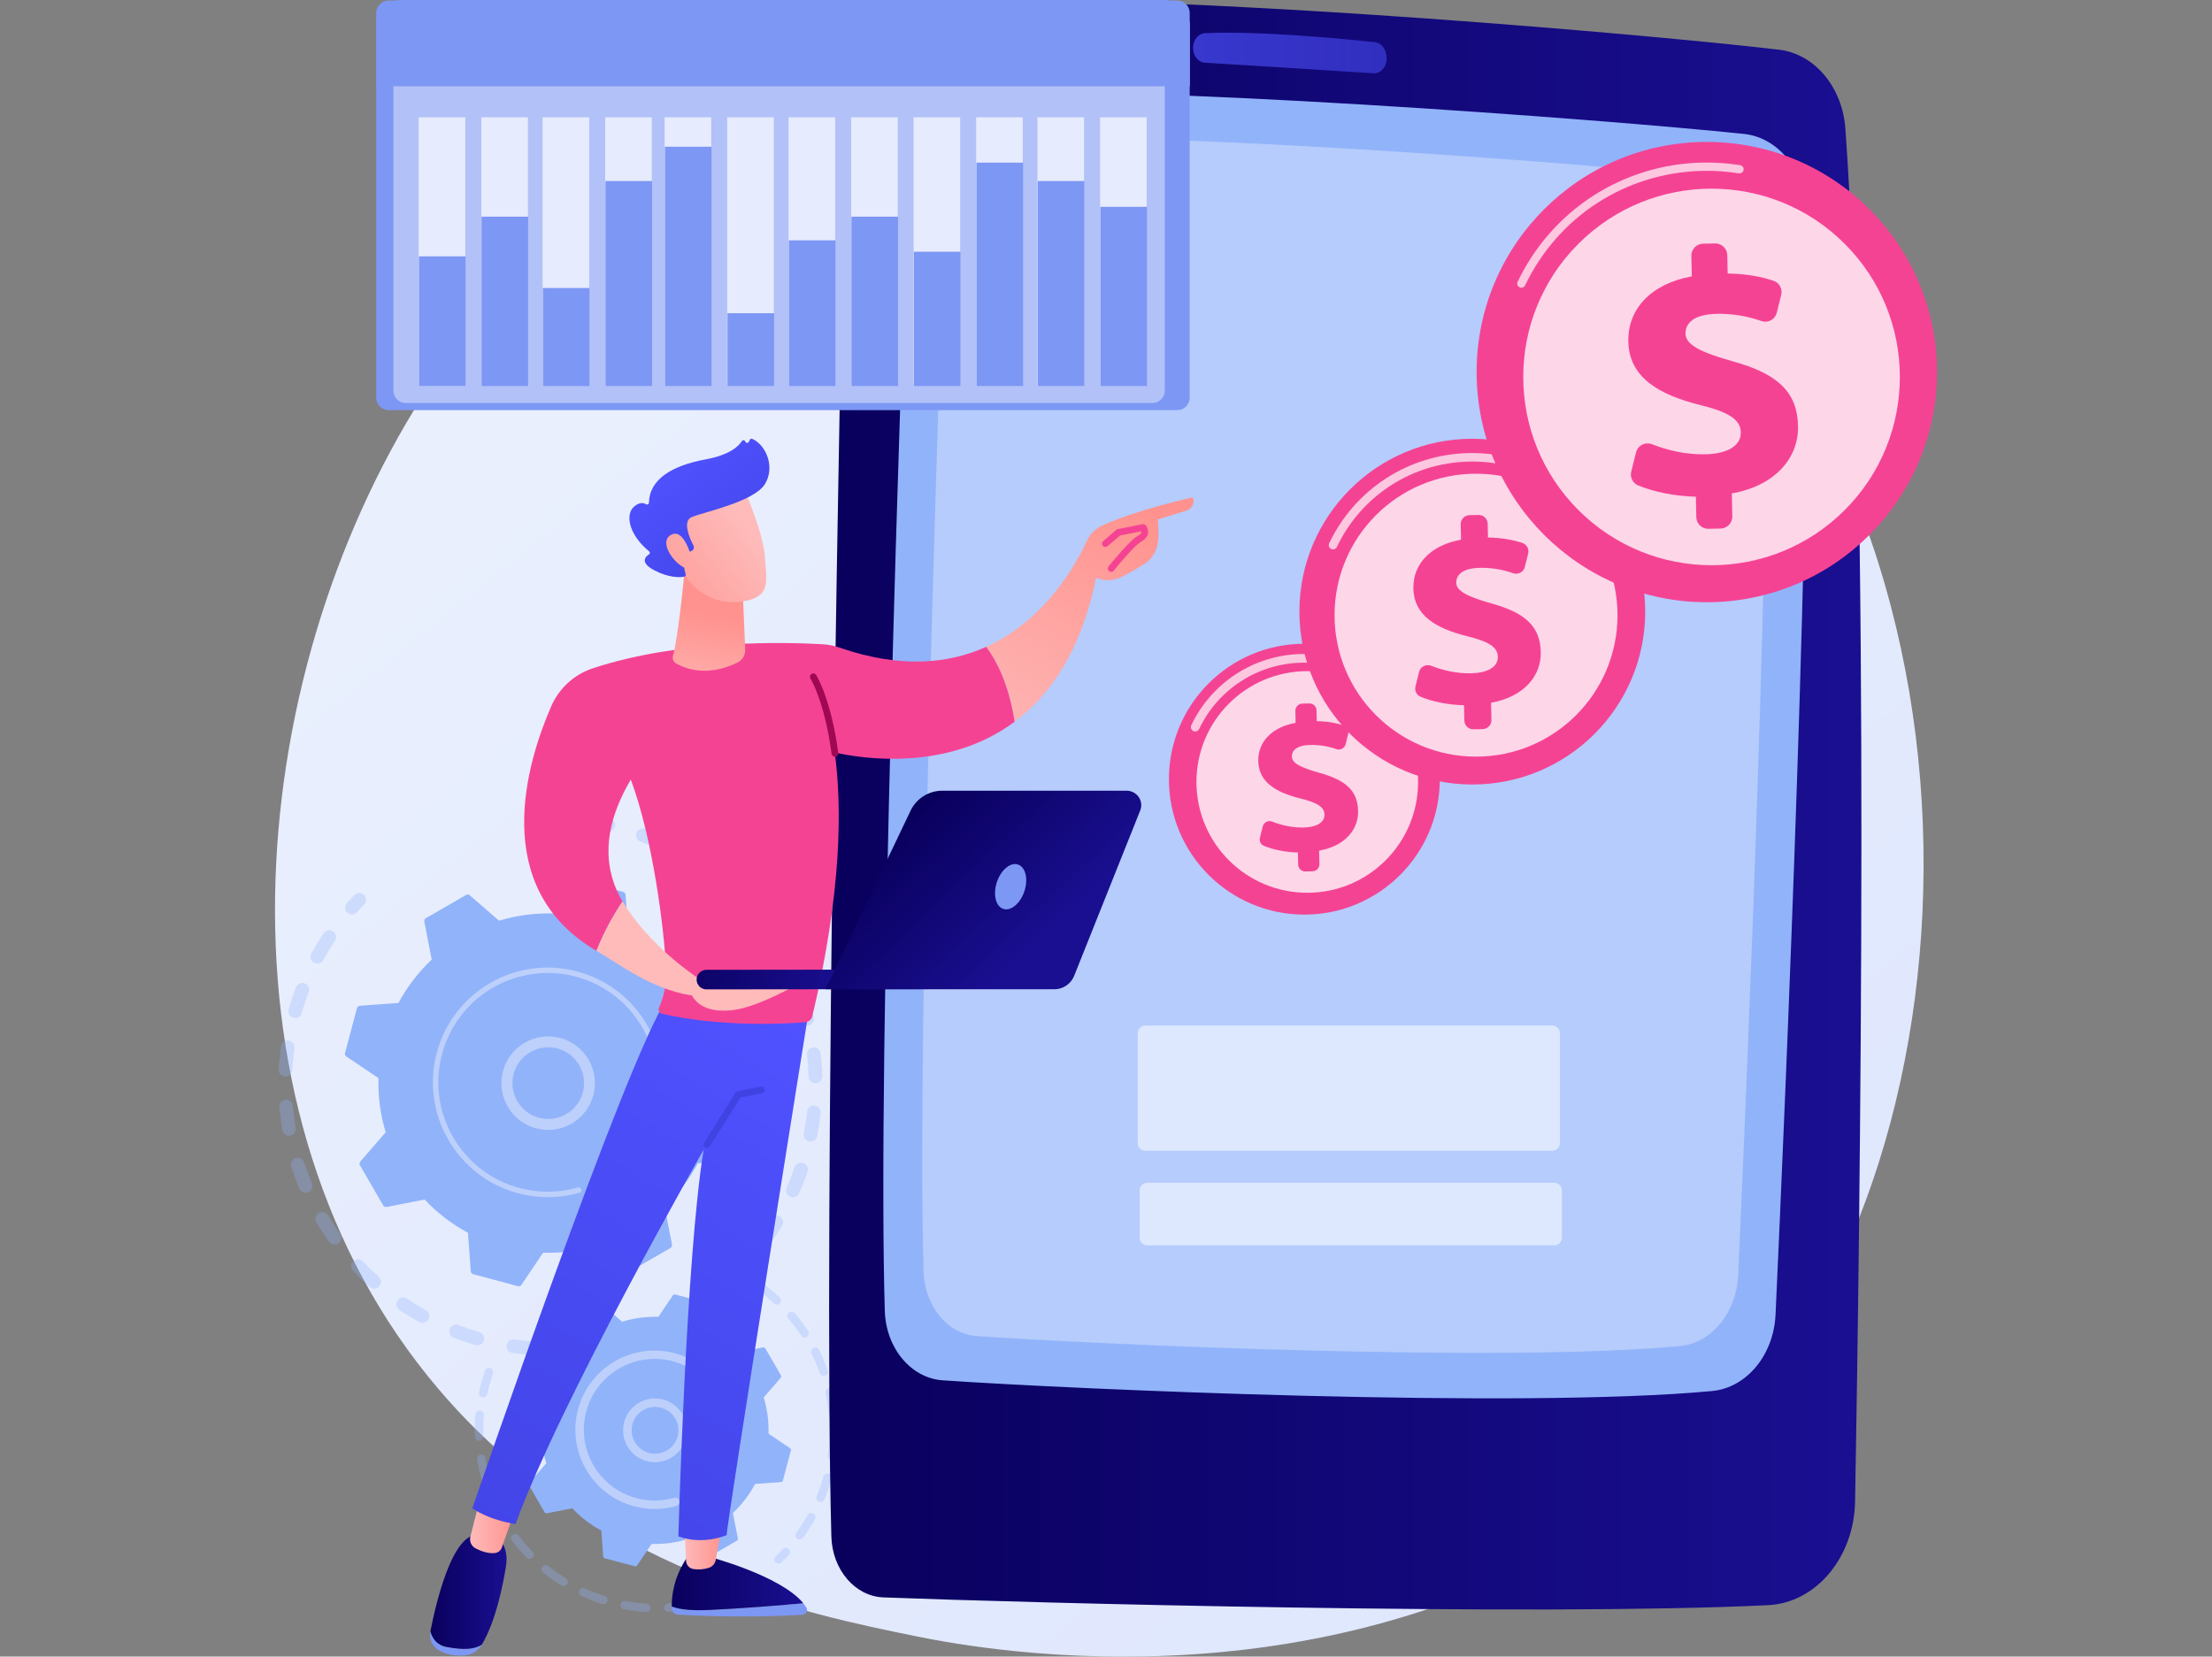 <?xml version="1.0" encoding="utf-8"?>
<!-- Generator: Adobe Illustrator 24.0.1, SVG Export Plug-In . SVG Version: 6.00 Build 0)  -->
<svg version="1.1" id="Layer_1" xmlns="http://www.w3.org/2000/svg" xmlns:xlink="http://www.w3.org/1999/xlink" x="0px" y="0px"
	 viewBox="0 0 3738.3 2800" style="enable-background:new 0 0 3738.3 2800;" xml:space="preserve">
<rect x="0" y="0" width="3738.3" height="2800" fill="#808080" stroke="none"/>
<style type="text/css">
	.st0{fill:url(#SVGID_1_);}
	.st1{opacity:0.3;}
	.st2{fill:#91B3FA;}
	.st3{fill:#BDD0FB;}
	.st4{fill:url(#SVGID_2_);}
	.st5{opacity:0.33;fill:#FFFFFF;enable-background:new    ;}
	.st6{opacity:0.66;fill:url(#SVGID_3_);enable-background:new    ;}
	.st7{opacity:0.54;fill:#FFFFFF;enable-background:new    ;}
	.st8{fill:#F54394;}
	.st9{opacity:0.7;fill:#FFFFFF;enable-background:new    ;}
	.st10{opacity:0.78;fill:#FFFFFF;enable-background:new    ;}
	.st11{fill:#7D97F4;}
	.st12{opacity:0.41;fill:#FFFFFF;enable-background:new    ;}
	.st13{opacity:0.67;}
	.st14{fill:#FFFFFF;}
	.st15{fill:url(#SVGID_4_);}
	.st16{fill:url(#SVGID_5_);}
	.st17{fill:url(#SVGID_6_);}
	.st18{fill:url(#SVGID_7_);}
	.st19{fill:url(#SVGID_8_);}
	.st20{fill:url(#SVGID_9_);}
	.st21{fill:url(#SVGID_10_);}
	.st22{fill:#A00854;}
	.st23{fill:url(#SVGID_11_);}
	.st24{fill:url(#SVGID_12_);}
	.st25{fill:url(#SVGID_13_);}
	.st26{fill:url(#SVGID_14_);}
	.st27{fill:url(#SVGID_15_);}
	.st28{fill:url(#SVGID_16_);}
	.st29{fill:url(#SVGID_17_);}
	.st30{fill:url(#SVGID_18_);}
</style>
<title>bn_con11</title>
<g id="Illustration">
	
		<linearGradient id="SVGID_1_" gradientUnits="userSpaceOnUse" x1="3613.142" y1="-827.51" x2="1122.422" y2="2265.81" gradientTransform="matrix(1 0 0 -1 0 2798.661)">
		<stop  offset="0" style="stop-color:#DAE3FE"/>
		<stop  offset="1" style="stop-color:#E9EFFD"/>
	</linearGradient>
	<path class="st0" d="M2927.9,2406.3c-57.2,60.2-111.3,99.1-154.1,129.8c-502.7,360.7-1097.6,255.6-1224.1,229.9
		c-186.7-37.9-547.6-111.2-808.5-418C346.6,1883.7,408,1152.4,714.2,669.6c56-88.3,351.8-578.4,953.1-657
		C2031.2-35,2455.4,61,2762.6,318.3C3407.4,858.5,3361.5,1949.8,2927.9,2406.3z"/>
	<g class="st1">
		<path class="st2" d="M917,2281c-0.9,5.8-6.1,10-12,9.6c-13-0.7-26.1-2-39-3.8c-6.3-0.9-10.7-6.7-9.8-13v-0.2
			c1-6.2,6.8-10.4,13-9.6c12.3,1.7,24.8,3,37.1,3.7c6.3,0.3,11.2,5.8,10.9,12.1c0,0,0,0,0,0C917.2,2280.2,917.1,2280.6,917,2281z
			 M818.2,2264.3c-0.1,0.5-0.2,0.9-0.3,1.3c-1.7,6.1-8.1,9.7-14.2,7.9c0,0,0,0,0,0c-12.5-3.6-25.1-7.7-37.2-12.3
			c-5.9-2.4-8.7-9.1-6.3-15c2.3-5.7,8.7-8.5,14.4-6.5c11.5,4.4,23.5,8.3,35.4,11.7C815.6,2253,819.1,2258.5,818.2,2264.3
			L818.2,2264.3z M725.5,2226.3c-0.2,1.3-0.6,2.5-1.3,3.7c-3.1,5.6-10.1,7.6-15.6,4.6c0,0,0,0,0,0c-11.4-6.3-22.7-13.1-33.6-20.3
			c-5.3-3.5-6.8-10.7-3.2-16c3.5-5.3,10.7-6.8,16-3.2l0,0c10.3,6.9,21,13.4,31.9,19.3C723.9,2216.7,726.3,2221.4,725.5,2226.3
			L725.5,2226.3z M643.6,2168.5c-0.3,2.2-1.3,4.2-2.8,5.8c-4.2,4.8-11.5,5.2-16.2,1c0,0,0,0,0,0c-9.7-8.7-19.2-17.9-28.2-27.3
			c-4.4-4.6-4.2-11.9,0.5-16.3c4.6-4.4,11.9-4.2,16.3,0.4c8.5,9,17.5,17.7,26.8,25.9C642.8,2160.7,644.2,2164.6,643.6,2168.5
			L643.6,2168.5z M576.6,2093.9c-1,6.3-6.9,10.5-13.2,9.5c-3-0.5-5.8-2.2-7.5-4.7c-7.5-10.6-14.8-21.6-21.4-32.9
			c-3.1-5.5-1.1-12.6,4.4-15.7c5.4-3,12.1-1.3,15.4,3.9c6.3,10.7,13.2,21.2,20.3,31.2C576.3,2087.8,577.1,2090.8,576.6,2093.9
			L576.6,2093.9z M527.8,2006.3c-1,6.3-6.8,10.6-13.1,9.6c-4-0.6-7.4-3.3-8.9-7c-5-12-9.6-24.4-13.6-36.8c-2-6.1,1.3-12.6,7.4-14.6
			c6.1-2,12.6,1.3,14.6,7.4c3.8,11.8,8.1,23.5,12.9,35C527.9,2002,528.2,2004.1,527.8,2006.3L527.8,2006.3z M567.8,1585.7
			c-0.3,1.6-0.9,3.2-1.8,4.5c-6.8,10.3-13.3,21-19.3,31.9c-2.8,5.7-9.6,8.1-15.4,5.4s-8.1-9.6-5.4-15.4c0.2-0.3,0.3-0.7,0.5-1
			c6.3-11.4,13.1-22.8,20.3-33.6c3.5-5.3,10.6-6.8,15.9-3.4C566.6,1576.6,568.6,1581.2,567.8,1585.7L567.8,1585.7z M499.8,1910.1
			c-1,6.3-6.9,10.5-13.2,9.5c-4.8-0.8-8.7-4.5-9.5-9.4c-2.2-12.8-3.9-25.9-5.1-38.9c-0.6-6.3,4.1-11.9,10.5-12.5
			c6.3-0.6,11.9,4.1,12.5,10.5l0,0c1.1,12.3,2.7,24.8,4.8,36.9C500,1907.5,500,1908.8,499.8,1910.1z M522.2,1674.8
			c-0.1,0.8-0.3,1.5-0.6,2.2c-4.4,11.6-8.3,23.5-11.7,35.4c-1.7,6.1-8.1,9.7-14.2,8s-9.7-8.1-8-14.2c3.6-12.6,7.7-25.1,12.3-37.3
			c2.3-5.9,8.9-8.9,14.8-6.7C520,1664.2,523,1669.5,522.2,1674.8L522.2,1674.8z M493.8,1810.1c-1,6.3-7,10.5-13.2,9.5
			c-5.8-1-9.9-6.1-9.6-11.9c0.7-13,2-26.1,3.8-39v-0.3c1-6.3,7-10.5,13.3-9.5c6.1,1,10.3,6.7,9.5,12.9c-1.7,12.3-2.9,24.8-3.6,37.1
			C493.9,1809.3,493.8,1809.7,493.8,1810.1z"/>
		<path class="st2" d="M618.5,1522.6c-0.4,2.3-1.4,4.5-3.1,6.2c-4.1,4.3-8.2,8.7-12.2,13.2c-4.3,4.6-11.6,4.9-16.3,0.6
			c-4.5-4.2-4.9-11.2-0.9-15.9c4.2-4.7,8.5-9.3,12.8-13.8c4.4-4.6,11.7-4.7,16.3-0.3C617.8,1515.1,619.1,1518.9,618.5,1522.6z"/>
	</g>
	<g class="st1">
		<path class="st2" d="M941.3,1385.3c-0.9,5.6-5.7,9.7-11.4,9.7c-5.9,0-12,0.1-17.9,0.3c-6.3,0.3-11.8-4.6-12.1-10.9
			c-0.3-6.3,4.6-11.8,10.9-12.1c0.1,0,0.2,0,0.2,0c6.3-0.3,12.6-0.4,18.9-0.4c6.4,0,11.5,5.2,11.5,11.5l0,0
			C941.4,1384.1,941.4,1384.7,941.3,1385.3z"/>
		<path class="st2" d="M1383.8,1904.3c-0.8,5.2-1.8,10.5-2.8,15.7c-1.1,6.3-7.1,10.4-13.4,9.2c-6.3-1.1-10.4-7.1-9.2-13.4
			c0-0.1,0-0.2,0.1-0.3c2.4-12.1,4.2-24.2,5.6-36.3c0.5-6.3,6.1-11,12.4-10.5c6.3,0.5,11,6.1,10.5,12.4c0,0.2,0,0.4-0.1,0.7
			C1386,1889.3,1384.9,1896.8,1383.8,1904.3z M1365.2,1978.6c-0.1,0.6-0.3,1.3-0.5,1.9c-4.1,12.2-8.8,24.3-14,36
			c-2.4,5.9-9.1,8.7-15,6.3s-8.7-9.1-6.3-15c0.1-0.2,0.2-0.4,0.2-0.6c4.9-11.1,9.4-22.7,13.3-34.2c2.1-6,8.6-9.2,14.6-7.1
			C1362.9,1967.8,1366.1,1973.2,1365.2,1978.6L1365.2,1978.6z M1389.3,1821.3c-1,6.3-7,10.5-13.2,9.5c-5.4-0.9-9.5-5.5-9.6-11
			c-0.3-12.2-1.2-24.4-2.5-36.6c-0.9-6.3,3.5-12.1,9.8-13s12.1,3.5,13,9.8c0,0.2,0.1,0.4,0.1,0.6c1.4,12.8,2.3,25.7,2.7,38.5
			C1389.5,1819.9,1389.4,1820.6,1389.3,1821.3L1389.3,1821.3z M1323.3,2067.9c-0.2,1.5-0.8,2.9-1.6,4.2c-6.7,10.9-14,21.7-21.6,32
			c-3.8,5.1-11,6.2-16.1,2.4s-6.2-11-2.4-16.1l0,0c7.2-9.8,14.1-20,20.5-30.4c3.3-5.4,10.4-7.1,15.8-3.8
			C1322,2058.7,1324.1,2063.3,1323.3,2067.9L1323.3,2067.9z M1375.8,1723.7c-1,6.3-6.9,10.5-13.2,9.5c-4.5-0.7-8.2-4.1-9.3-8.5
			c-3-11.8-6.5-23.6-10.5-35.1c-2.1-6,1.1-12.6,7.1-14.6s12.6,1.1,14.6,7.1c4.2,12.1,7.9,24.6,11,37
			C1375.9,1720.5,1376,1722.1,1375.8,1723.7z M1341.2,1631.3c-1,6.3-6.9,10.5-13.2,9.5c-3.6-0.6-6.8-2.9-8.4-6.2
			c-5.5-10.9-11.5-21.6-17.9-32c-3.3-5.4-1.6-12.5,3.8-15.8c5.4-3.3,12.5-1.6,15.8,3.8c6.7,10.9,13.1,22.2,18.8,33.7
			C1341.2,1626.5,1341.6,1628.9,1341.2,1631.3L1341.2,1631.3z M1287.3,1548.7c-1,6.3-6.9,10.5-13.2,9.5c-2.8-0.4-5.3-1.9-7.1-4
			c-7.7-9.4-16-18.6-24.5-27.3c-4.2-4.8-3.6-12.1,1.2-16.2c4.4-3.8,11-3.7,15.3,0.2c8.9,9.2,17.6,18.9,25.7,28.8
			C1286.9,1542.2,1287.8,1545.5,1287.3,1548.7L1287.3,1548.7z M1216.6,1479.9c-1,6.3-6.9,10.5-13.2,9.5c-1.9-0.3-3.7-1.1-5.2-2.3
			c-9.6-7.5-19.7-14.7-29.8-21.3c-5.3-3.6-6.6-10.7-3-16c3.5-5.1,10.4-6.6,15.6-3.3c10.7,7,21.3,14.6,31.4,22.4
			C1215.7,1471.5,1217.3,1475.7,1216.6,1479.9L1216.6,1479.9z M1132.6,1428.2c-1,6.3-7,10.5-13.3,9.5c-1-0.2-2.1-0.5-3-0.9
			c-11-5.2-22.4-10-33.8-14.2c-6-2.2-9-8.8-6.8-14.8c2.2-6,8.8-9,14.8-6.8c12,4.5,24,9.5,35.6,15
			C1130.8,1418.2,1133.4,1423.1,1132.6,1428.2L1132.6,1428.2z M1039.3,1396.2c0,0.2-0.1,0.5-0.1,0.7c-1.4,6.2-7.5,10.1-13.7,8.7
			c0,0,0,0,0,0c-8.8-2-17.7-3.7-26.5-5.1c-3.2-0.5-6.4-1-9.6-1.4c-6.3-0.9-10.7-6.7-9.8-13c0,0,0,0,0,0c0.8-6.2,6.5-10.6,12.7-9.9
			c0.1,0,0.2,0,0.3,0c3.3,0.5,6.7,1,10.1,1.5c9.3,1.5,18.7,3.3,27.9,5.4C1036.5,1384.5,1040.3,1390.2,1039.3,1396.2L1039.3,1396.2z"
			/>
		<path class="st2" d="M1262.4,2146c-0.4,2.3-1.5,4.5-3.1,6.2c-4.3,4.5-8.9,8.9-13.4,13.2c-4.7,4.2-12,3.8-16.3-0.9
			c-4.1-4.6-3.9-11.5,0.4-15.8c4.3-4.1,8.6-8.3,12.8-12.6c4.4-4.5,11.7-4.6,16.3-0.2C1261.8,2138.5,1263,2142.3,1262.4,2146z"/>
	</g>
	<path class="st2" d="M1133.1,2109.4c2-1.2,3-3.4,2.6-5.7l-12.5-64.2c22.6-21.2,41.6-46,56.2-73.3l65.2-4.7c2.3-0.2,4.2-1.8,4.8-4
		l20.2-75.9c0.6-2.2-0.3-4.6-2.2-5.8l-54.3-36.5c0.9-31-3.2-61.9-12.2-91.6l42.9-49.5c1.5-1.7,1.7-4.2,0.6-6.2l-39.3-68
		c-1.1-2-3.4-3-5.7-2.6l-64.2,12.5c-21.2-22.6-46-41.6-73.3-56.2l-4.7-65.3c-0.2-2.3-1.8-4.2-4-4.8l-75.9-20.2
		c-2.2-0.6-4.6,0.3-5.8,2.2L935,1544c-31-0.9-61.9,3.2-91.6,12.2l-49.5-42.9c-1.7-1.5-4.2-1.7-6.2-0.6l-68,39.3
		c-2,1.1-3,3.4-2.6,5.7l12.5,64.3c-22.6,21.2-41.6,46-56.2,73.3l-65.3,4.7c-2.3,0.2-4.2,1.8-4.8,4l-20.2,75.9
		c-0.6,2.2,0.3,4.6,2.2,5.8l54.3,36.5c-0.9,31,3.2,61.9,12.2,91.6l-42.9,49.5c-1.5,1.7-1.7,4.2-0.6,6.2l39.3,68c1.2,2,3.4,3,5.7,2.6
		l64.3-12.6c21.2,22.6,46,41.6,73.3,56.2l4.7,65.2c0.2,2.3,1.8,4.2,4,4.8l75.8,20.3c2.2,0.6,4.6-0.3,5.8-2.2l36.5-54.3
		c31,0.9,61.9-3.2,91.6-12.2l49.5,42.9c1.7,1.5,4.2,1.7,6.2,0.6L1133.1,2109.4z"/>
	<path class="st3" d="M1004.4,1843.4c-6.9,43.1-47.5,72.4-90.6,65.4c-43.1-6.9-72.4-47.5-65.4-90.6c6.9-43.1,47.5-72.4,90.6-65.4
		c38.7,6.2,66.9,39.9,66.4,79C1005.3,1835.7,1005,1839.5,1004.4,1843.4z M866.8,1821c-5.4,33,17,64.1,50,69.5
		c33,5.4,64.1-17,69.5-50s-17-64.1-50-69.5c-18.9-3.1-38.2,3-52,16.4C875,1796.4,868.8,1808.2,866.8,1821z"/>
	<path class="st3" d="M1117.2,1859.9c-1.1,6.6-2.4,13.1-4.2,19.5l0,0c-0.5,2-1.1,4.1-1.7,6.1c-3,10-6.8,19.6-11.3,29
		c-0.1,0.1-0.1,0.3-0.2,0.4l-0.5,1.1c-0.3,0.7-0.7,1.4-1,2.1c-1.2,2.3-4,3.1-6.2,1.9c-2.2-1.2-3.1-3.9-2-6.1
		c46.6-90.8,10.8-202.3-80-248.9s-202.3-10.8-248.9,80c-6,11.7-10.8,24.1-14.2,36.8c-26.3,98.5,32.5,200,131,226.2
		c32.3,8.6,66.3,8.3,98.5-0.8c0.6-0.2,1.3-0.2,2-0.1c2.5,0.4,4.3,2.7,3.9,5.2c-0.3,1.8-1.6,3.3-3.4,3.8
		c-33.7,9.6-69.5,9.9-103.4,0.9c-103.4-27.6-165-134.2-137.5-237.5c25.6-96.1,119.8-157.3,218-141.7c6.5,1.1,13,2.5,19.5,4.2
		c96.1,25.6,157.3,119.8,141.6,218L1117.2,1859.9z"/>
	<g class="st1">
		<path class="st2" d="M1153.9,2716.8c-0.5,3.1-3,5.5-6.1,5.9c-6,0.8-12.1,1.3-18.1,1.7c-3.9,0.1-7.2-3-7.3-6.9
			c-0.1-3.7,2.7-6.9,6.4-7.3c5.7-0.4,11.5-0.9,17.3-1.7c3.9-0.5,7.4,2.3,7.9,6.1c0,0,0,0,0,0
			C1154.1,2715.5,1154.1,2716.2,1153.9,2716.8z"/>
		<path class="st2" d="M1099.3,2718.7c-0.6,3.6-3.8,6.2-7.4,6c-10.4-0.6-20.8-1.7-31.1-3.4c-2.2-0.4-4.3-0.7-6.5-1.1
			c-3.8-0.8-6.3-4.4-5.7-8.3c0.7-3.9,4.4-6.4,8.3-5.7c2.1,0.4,4.1,0.7,6.2,1.1c9.8,1.6,19.7,2.7,29.7,3.2c3.9,0.2,6.9,3.6,6.7,7.5
			C1099.4,2718.2,1099.3,2718.4,1099.3,2718.7z M1026.8,2705.4c-0.6,3.9-4.2,6.5-8.1,5.9c-0.3-0.1-0.7-0.1-1-0.2
			c-12-3.8-23.9-8.3-35.3-13.5c-3.6-1.6-5.2-5.8-3.5-9.4s5.8-5.2,9.4-3.5l0,0c11,5,22.2,9.3,33.7,12.8
			C1025.2,2698.5,1027.3,2701.9,1026.8,2705.4z M959.6,2674.9c-0.1,0.9-0.5,1.8-1,2.6c-2.1,3.3-6.4,4.4-9.8,2.3c0,0,0,0,0,0
			c-10.8-6.6-21.1-13.9-31-21.8c-3.1-2.4-3.6-6.9-1.1-10c2.4-3.1,6.9-3.6,10-1.1c9.4,7.5,19.3,14.4,29.5,20.7
			C958.7,2669.3,960,2672.1,959.6,2674.9L959.6,2674.9z M901.9,2628.9c-0.6,3.9-4.3,6.5-8.1,5.9c-1.5-0.2-2.9-1-4-2.1
			c-8.8-9-17.1-18.6-24.8-28.7c-2.3-3.2-1.6-7.6,1.6-9.9c3.1-2.2,7.4-1.6,9.7,1.3c7.3,9.6,15.2,18.7,23.6,27.3
			C901.5,2624.4,902.2,2626.6,901.9,2628.9L901.9,2628.9z M857.3,2570.1c-0.6,3.9-4.3,6.5-8.2,5.9c-2.1-0.3-3.9-1.6-5-3.4
			c-6.3-10.9-12-22.2-17-33.8c-1.5-3.6,0.1-7.8,3.7-9.3c3.6-1.5,7.8,0.1,9.3,3.7l0,0c4.7,11.1,10.2,21.8,16.2,32.2
			C857.2,2566.8,857.5,2568.5,857.3,2570.1L857.3,2570.1z M828.3,2502.3c-0.6,3.9-4.2,6.5-8.1,5.9c-2.7-0.4-5-2.4-5.7-5.1
			c-3.5-12.1-6.3-24.4-8.2-36.9c-0.3-3.9,2.6-7.3,6.5-7.7c3.5-0.3,6.7,2,7.5,5.4c1.9,11.9,4.5,23.6,7.8,35.2
			C828.3,2500.2,828.4,2501.3,828.3,2502.3L828.3,2502.3z M816.7,2429.5c-0.6,3.9-4.3,6.5-8.2,5.9c-3.3-0.6-5.8-3.4-5.9-6.8
			c-0.4-12.6-0.1-25.2,1.1-37.8c0.4-3.9,3.8-6.8,7.7-6.4s6.8,3.8,6.4,7.7l0,0c-1.1,12-1.4,24-1,36.1
			C816.8,2428.6,816.7,2429,816.7,2429.5L816.7,2429.5z M833.4,2320.4c-0.1,0.4-0.2,0.8-0.3,1.2c-3.4,9.9-6.4,19.9-8.7,30.1
			c-0.4,1.6-0.7,3.1-1,4.6c-0.8,3.8-4.6,6.3-8.5,5.4c-3.8-0.8-6.3-4.6-5.4-8.4l0,0c0.3-1.6,0.7-3.2,1.1-4.9
			c2.5-10.7,5.5-21.2,9.1-31.6c1.3-3.7,5.4-5.6,9.1-4.3C832,2313.7,833.9,2317,833.4,2320.4L833.4,2320.4z"/>
	</g>
	<g class="st1">
		<path class="st2" d="M1413,2462.9c-0.9,3.8-4.8,6.2-8.6,5.2c-3.4-0.8-5.6-3.9-5.4-7.4c1.7-11.7,2.8-23.5,3.1-35.4
			c0.2-3.9,3.6-6.9,7.5-6.7c3.8,0.2,6.7,3.3,6.7,7.1C1416,2438.1,1414.9,2450.5,1413,2462.9L1413,2462.9z M1405.5,2498.4
			c0,0.3-0.1,0.5-0.2,0.8c-3.3,12-7.3,23.7-11.9,35.3c-1.5,3.6-5.6,5.4-9.3,3.9c-3.6-1.5-5.4-5.6-3.9-9.3l0,0
			c4.5-11,8.3-22.2,11.4-33.6c1.1-3.8,5-6,8.8-4.9C1403.9,2491.5,1406.1,2494.9,1405.5,2498.4L1405.5,2498.4z M1414.9,2390.3
			c-0.6,3.9-4.3,6.5-8.2,5.9c-3.2-0.5-5.6-3.1-5.9-6.3c-1.2-11.8-3-23.5-5.6-35.1c-0.8-3.8,1.7-7.6,5.6-8.4c3.7-0.8,7.4,1.6,8.3,5.3
			c2.7,12.1,4.6,24.4,5.8,36.8C1415,2389.1,1414.9,2389.7,1414.9,2390.3z M1378.1,2565.7c-0.1,0.8-0.4,1.6-0.8,2.3
			c-6.1,10.8-12.8,21.3-20.1,31.3c-2.4,3.1-6.9,3.6-10,1.2c-2.9-2.3-3.6-6.5-1.5-9.6c7-9.6,13.4-19.5,19.2-29.9
			c1.9-3.4,6.3-4.6,9.7-2.7C1377.2,2559.8,1378.6,2562.7,1378.1,2565.7L1378.1,2565.7z M1399.1,2319.5c-0.6,3.9-4.3,6.5-8.1,5.9
			c-2.6-0.4-4.7-2.2-5.6-4.6c-3.9-11.2-8.6-22.1-13.8-32.7c-1.8-3.5-0.5-7.8,3-9.6c3.5-1.8,7.8-0.5,9.6,3c0,0.1,0.1,0.2,0.1,0.3
			c5.5,11.1,10.4,22.6,14.5,34.3C1399.2,2317.1,1399.3,2318.3,1399.1,2319.5L1399.1,2319.5z M1366.8,2254.5
			c-0.6,3.9-4.3,6.5-8.1,5.9c-2-0.3-3.7-1.4-4.8-3.1c-6.5-9.9-13.6-19.4-21.3-28.4c-2.6-2.9-2.4-7.4,0.5-10c2.9-2.6,7.4-2.4,10,0.5
			c0.1,0.1,0.2,0.2,0.3,0.4c8,9.5,15.5,19.4,22.3,29.8C1366.7,2250.9,1367.1,2252.7,1366.8,2254.5L1366.8,2254.5z M1319.9,2199.1
			c-0.2,1.4-0.8,2.7-1.8,3.7c-2.7,2.9-7.1,3-10,0.4c-8.7-8.1-17.9-15.6-27.5-22.5c-3.2-2.2-4.1-6.7-1.8-9.9c2.2-3.2,6.7-4.1,9.9-1.8
			c0.1,0.1,0.2,0.1,0.3,0.2c10.1,7.3,19.7,15.2,28.8,23.6C1319.5,2194.4,1320.3,2196.8,1319.9,2199.1L1319.9,2199.1z"/>
		<path class="st2" d="M1335,2624.5c-0.2,1.4-0.9,2.7-1.8,3.7c-4.2,4.4-8.5,8.8-12.8,12.9c-2.9,2.6-7.4,2.3-10-0.6
			c-2.5-2.8-2.4-7,0.3-9.7c4.1-3.9,8.3-8.1,12.2-12.3c2.7-2.9,7.2-3,10.1-0.3C1334.6,2619.8,1335.4,2622.2,1335,2624.5L1335,2624.5z
			"/>
	</g>
	<path class="st2" d="M1245.3,2604.1c1.3-0.8,2-2.3,1.7-3.8l-8.4-43c15.1-14.2,27.8-30.8,37.6-49.1l43.7-3.1
		c1.5-0.1,2.8-1.2,3.2-2.7l13.5-50.8c0.4-1.5-0.2-3.1-1.5-3.9l-36.3-24.4c0.6-20.7-2.1-41.4-8.1-61.3l28.7-33.1
		c1-1.2,1.2-2.8,0.4-4.2l-26.3-45.5c-0.8-1.3-2.3-2-3.8-1.7l-42.9,8.5c-14.2-15.1-30.8-27.8-49.1-37.6l-3.1-43.7
		c-0.1-1.5-1.2-2.8-2.7-3.2l-50.8-13.5c-1.5-0.4-3.1,0.2-3.9,1.5l-24.5,36.3c-20.7-0.6-41.4,2.1-61.3,8.2l-33.1-28.7
		c-1.2-1-2.8-1.2-4.2-0.4l-45.5,26.3c-1.3,0.8-2,2.3-1.7,3.8l8.4,43c-15.1,14.2-27.9,30.8-37.7,49.1l-43.7,3.1
		c-1.5,0.1-2.8,1.2-3.2,2.7l-13.5,50.8c-0.4,1.5,0.2,3.1,1.5,3.9l36.3,24.4c-0.6,20.7,2.1,41.4,8.2,61.3l-28.7,33.1
		c-1,1.2-1.2,2.8-0.4,4.2l26.3,45.5c0.8,1.3,2.3,2,3.8,1.7l43-8.4c14.2,15.1,30.8,27.8,49.1,37.6l3.1,43.7c0.1,1.5,1.2,2.8,2.7,3.2
		l50.8,13.5c1.5,0.4,3.1-0.2,3.9-1.5l24.5-36.3c20.7,0.6,41.4-2.1,61.3-8.2l33.1,28.7c1.2,1,2.8,1.2,4.2,0.4L1245.3,2604.1z"/>
	<path class="st3" d="M1160.1,2426.2c-4.8,29.4-32.4,49.3-61.8,44.6s-49.3-32.4-44.6-61.8c4.8-29.4,32.4-49.3,61.8-44.6
		c26.3,4.3,45.6,27.2,45.2,53.9C1160.7,2421,1160.5,2423.6,1160.1,2426.2z M1068,2411.2c-0.3,1.9-0.5,3.9-0.5,5.8
		c-0.3,21.8,17.2,39.8,39,40.1c21.8,0.3,39.8-17.2,40.1-39l0,0c0.3-21.8-17.2-39.8-39.1-40C1087.9,2377.8,1071.1,2391.9,1068,2411.2
		z"/>
	<path class="st3" d="M1238.6,2437.9c-2.2,13.5-6.4,26.6-12.5,38.8l-0.6,1.1c-1.8,3.5-6.1,4.9-9.6,3.1c-3.5-1.8-4.9-6.1-3.1-9.6l0,0
		c3.9-7.6,6.9-15.6,9.1-23.8l0,0c0.1-0.4,0.2-0.9,0.3-1.4c5-19.2,5-39.4,0.2-58.6c-2.6-10.5-6.7-20.5-12-29.9c0-0.1-0.1-0.2-0.1-0.2
		c-0.1-0.2-0.3-0.5-0.4-0.7c-15.8-27.5-42-47.6-72.7-55.7c-4-1.1-8-1.9-12-2.6c-65.3-10.4-126.6,34.2-137,99.4
		c-10.4,65.3,34.2,126.6,99.4,137c17.2,2.7,34.8,1.7,51.6-3.1c3.8-1.1,7.7,1.1,8.8,4.9c1.1,3.8-1.1,7.7-4.9,8.8
		c-18.8,5.4-38.6,6.6-58,3.4c-4.5-0.7-8.9-1.7-13.3-2.8c-71.4-19-113.9-92.4-94.9-163.8c17.7-66.3,82.6-108.5,150.4-97.7
		c4.5,0.7,9,1.7,13.5,2.9C1207.8,2305.2,1249.4,2370.9,1238.6,2437.9z"/>
	
		<linearGradient id="SVGID_2_" gradientUnits="userSpaceOnUse" x1="1401.222" y1="1438.435" x2="3145.814" y2="1438.435" gradientTransform="matrix(1 0 0 -1 0 2798.661)">
		<stop  offset="0" style="stop-color:#09005D"/>
		<stop  offset="1" style="stop-color:#1A0F91"/>
	</linearGradient>
	<path class="st4" d="M1429.8,138.7c-9.2,433.4-39,1928.5-24.8,2458.3c1.5,56.1,40,101.2,88,103c237.3,9.1,1107.2,32.1,1495.3,13.1
		c80.8-4,145.1-80.6,146.8-175.2c8.1-454.9,25.9-1734.5-16.4-2320.7C3113.6,147,3066.5,91,3006.5,84
		C2748.1,53.8,1874.5-20.2,1539.1,5.3C1478.7,9.9,1431.3,67.8,1429.8,138.7z"/>
	<path class="st2" d="M1535.6,271.7c-12.8,349.8-53.1,1513.7-40.3,1944c1.9,62.9,44.3,113.8,98,117.4
		c221.1,15.1,975.6,48.5,1300,18.1c58.4-5.5,104.2-60.7,107.4-129.2c16.4-356.9,63.6-1440.6,51.4-1866.2
		c-2-67.9-46.9-123.3-104.7-129.4c-239.2-25.1-1041-84.9-1316.6-67.3C1579,162.6,1537.9,211.1,1535.6,271.7z"/>
	<path class="st5" d="M1597.6,340.6c-11.7,325.4-48.5,1408.1-36.8,1808.4c1.7,58.5,40.5,105.8,89.6,109.3
		c202.3,14.1,892.3,45.1,1189,16.9c53.4-5.1,95.3-56.5,98.2-120.2c15-332,58.2-1340.1,47-1735.9c-1.8-63.1-42.9-114.7-95.8-120.4
		c-218.8-23.4-952.1-79-1204.2-62.6C1637.3,239.1,1599.6,284.3,1597.6,340.6z"/>
	
		<linearGradient id="SVGID_3_" gradientUnits="userSpaceOnUse" x1="2016.216" y1="2708.992" x2="2343.512" y2="2708.992" gradientTransform="matrix(1 0 0 -1 0 2798.661)">
		<stop  offset="0" style="stop-color:#4F52FF"/>
		<stop  offset="1" style="stop-color:#4042E2"/>
	</linearGradient>
	<path class="st6" d="M2016.2,81L2016.2,81c0,13.3,8.9,24.3,20.2,25c56,3.4,213.9,13.2,284.5,17.9c13.9,0.9,24.8-13.7,22.2-29.7
		l-0.4-2.7c-1.8-10.9-9.6-19.2-19-20.2c-47.7-5.1-191.6-19.3-287-15.3C2025.2,56.5,2016.2,67.6,2016.2,81z"/>
	<path class="st7" d="M1935.6,1733.4h687.9c7,0,12.8,5.7,12.8,12.8v186.1c0,7-5.7,12.8-12.8,12.8h-687.9c-7,0-12.8-5.7-12.8-12.8
		v-186.1C1922.9,1739.1,1928.6,1733.4,1935.6,1733.4z"/>
	<path class="st7" d="M1938.9,1999.1h687.9c7,0,12.8,5.7,12.8,12.8v80.3c0,7-5.7,12.8-12.8,12.8h-687.9c-7,0-12.8-5.7-12.8-12.8
		v-80.3C1926.1,2004.8,1931.9,1999.1,1938.9,1999.1z"/>
	<circle class="st8" cx="2204.4" cy="1317" r="228.9"/>
	<circle class="st8" cx="2204.4" cy="1317" r="221.3"/>
	<path class="st9" d="M2020.1,1236.4c-4.1,0.1-7.5-3.2-7.5-7.3c0-1.1,0.2-2.3,0.7-3.3c34.3-72.3,106.5-119,186.5-120.4
		c12.8-0.3,25.6,0.6,38.2,2.6c4,0.6,6.9,4.3,6.3,8.3c-0.6,4-4.3,6.9-8.3,6.3c-0.1,0-0.2,0-0.3-0.1c-11.8-1.9-23.7-2.7-35.6-2.4
		c-74.4,1.4-141.6,44.8-173.5,112C2025.4,1234.7,2022.9,1236.3,2020.1,1236.4z"/>
	<circle class="st10" cx="2209.3" cy="1321.7" r="187.3"/>
	<path class="st8" d="M2193.9,1461.3l-0.4-20.4c-21.3-0.4-42.4-5-57.4-11.2c-5.4-2.3-8.3-8.1-6.8-13.8l4.8-19.1
		c1.6-6.4,8-10.2,14.4-8.6c0.5,0.1,1.1,0.3,1.6,0.5c14.9,5.9,33.3,10.4,53,10c20.4-0.4,35.6-7.7,35.3-21.9
		c-0.3-12.8-12.2-20.2-40.8-27.2c-40.8-10.2-70.3-27.3-71.1-63c-0.7-32.3,22.4-57.4,63.1-64.8l-0.4-20.4c-0.1-6.6,5.1-12,11.6-12.1
		l12-0.3c6.6-0.1,12,5.1,12.1,11.6c0,0,0,0,0,0l0.4,18.3c19.7,0.4,34.1,3.4,45.5,7.2c5.9,2,9.2,8.1,7.7,14.1l-4.4,17.7
		c-1.6,6.3-8,10.2-14.3,8.7c-0.4-0.1-0.8-0.2-1.1-0.3c-14.3-5.1-29.4-7.5-44.6-7.1c-24.3,0.5-31,10.7-30.8,19.7
		c0.2,11.1,15,18.4,46.7,27.4c45.4,12.6,64.5,30.9,65.2,64.5c0.7,30.9-21.6,59.1-65.9,67l0.5,22.8c0.1,6.6-5.1,12-11.6,12.1
		c0,0,0,0,0,0l-12,0.3C2199.5,1473.1,2194,1467.9,2193.9,1461.3C2193.9,1461.4,2193.9,1461.3,2193.9,1461.3z"/>
	<circle class="st8" cx="2488.2" cy="1033.8" r="292.2"/>
	
		<ellipse transform="matrix(0.707 -0.707 0.707 0.707 -2.196 2062.2)" class="st8" cx="2488.2" cy="1033.8" rx="282.4" ry="282.4"/>
	<path class="st9" d="M2253,928.6c-1.1,0-2.2-0.2-3.3-0.7c-3.6-1.7-5.1-6-3.4-9.6c43.9-91.9,134.4-150.3,236.1-152.5
		c16.2-0.4,32.4,0.8,48.4,3.3c3.9,0.8,6.4,4.5,5.7,8.4c-0.7,3.7-4.2,6.2-8,5.8c-15.2-2.4-30.5-3.5-45.8-3.1
		c-96.3,2.1-181.9,57.3-223.4,144.3C2258.2,927,2255.7,928.6,2253,928.6z"/>
	<circle class="st10" cx="2494.5" cy="1039.8" r="239.1"/>
	<path class="st8" d="M2474.8,1218l-0.6-26c-27.1-0.5-54.1-6.3-73.3-14.3c-6.9-2.9-10.6-10.4-8.7-17.6l6.1-24.4
		c2-8.1,10.3-13,18.4-11c0.7,0.2,1.3,0.4,2,0.6c19.1,7.5,42.5,13.3,67.7,12.7c26.1-0.6,45.4-9.8,45-28
		c-0.4-16.4-15.6-25.8-52.1-34.7c-52.1-13.1-89.7-34.8-90.7-80.4c-0.9-41.2,28.5-73.2,80.6-82.7l-0.6-26
		c-0.2-8.4,6.5-15.3,14.8-15.5l15.3-0.3c8.4-0.2,15.3,6.5,15.5,14.8l0.5,23.3c25.1,0.5,43.4,4.4,58.1,9.2c7.5,2.5,11.8,10.4,9.8,18
		l-5.6,22.5c-2,8.1-10.2,13.1-18.3,11.1c-0.5-0.1-1-0.3-1.4-0.4c-18.3-6.5-37.6-9.6-56.9-9.1c-31,0.7-39.6,13.7-39.3,25.2
		c0.3,14.2,19.1,23.5,59.6,35c57.9,16,82.3,39.4,83.2,82.3c0.9,39.4-27.6,75.4-84,85.5l0.6,29.1c0.2,8.4-6.5,15.3-14.8,15.5
		l-15.3,0.3C2482,1233,2475,1226.4,2474.8,1218z"/>
	<circle class="st8" cx="2884.5" cy="628.9" r="389"/>
	
		<ellipse transform="matrix(0.707 -0.707 0.707 0.707 400.185 2223.851)" class="st8" cx="2884.5" cy="628.9" rx="376.1" ry="376.1"/>
	<path class="st9" d="M2571.3,486.3c-1.1,0-2.2-0.2-3.2-0.7c-3.5-1.7-5-5.8-3.3-9.3c0,0,0,0,0,0c58.1-121.4,177.7-198.6,312.1-201.5
		c21.4-0.5,42.8,1,64,4.4c3.8,0.6,6.4,4.2,5.8,8s-4.2,6.4-8,5.8c-20.3-3.2-40.9-4.7-61.5-4.2c-129.1,2.8-244,76.9-299.8,193.6
		C2576.3,484.7,2573.9,486.3,2571.3,486.3z"/>
	
		<ellipse transform="matrix(0.707 -0.707 0.707 0.707 396.971 2232.116)" class="st10" cx="2892.9" cy="636.9" rx="318.3" ry="318.3"/>
	<path class="st8" d="M2866.8,874.1l-0.7-34.6c-36.1-0.7-72-8.4-97.6-19c-9.2-3.8-14.1-13.8-11.7-23.4l8.1-32.4
		c2.7-10.8,13.7-17.4,24.5-14.6c0.9,0.2,1.8,0.5,2.6,0.8c25.4,10,56.6,17.7,90.1,17c34.8-0.7,60.4-13.1,59.9-37.2
		c-0.5-21.8-20.8-34.3-69.4-46.3c-69.3-17.4-119.4-46.4-120.7-107.1c-1.2-54.8,38-97.5,107.3-110.2l-0.8-34.6
		c-0.2-11.1,8.6-20.4,19.8-20.6l20.3-0.4c11.1-0.2,20.4,8.6,20.6,19.7c0,0,0,0,0,0l0.7,31.1c33.4,0.6,57.9,5.8,77.3,12.2
		c10,3.3,15.7,13.8,13.1,24l-7.4,30c-2.7,10.8-13.6,17.4-24.3,14.7c-0.7-0.2-1.3-0.4-1.9-0.6c-24.3-8.6-50-12.7-75.8-12.1
		c-41.3,0.9-52.7,18.2-52.3,33.5c0.4,18.9,25.4,31.3,79.4,46.6c77.1,21.3,109.6,52.4,110.8,109.6c1.1,52.4-36.8,100.4-111.9,113.8
		l0.8,38.8c0.2,11.1-8.6,20.4-19.8,20.6l-20.3,0.4C2876.2,894.1,2867,885.3,2866.8,874.1z"/>
	<path class="st11" d="M656.7,0.9h1333c11.5,0,20.9,9.3,20.9,20.9v650.5c0,11.5-9.3,20.9-20.9,20.9h-1333
		c-11.5,0-20.9-9.3-20.9-20.9V21.8C635.9,10.2,645.2,0.9,656.7,0.9z"/>
	<path class="st12" d="M685.7,86.6h1261.9c11.5,0,20.9,9.3,20.9,20.9v552.8c0,11.5-9.3,20.9-20.9,20.9H685.7
		c-11.5,0-20.9-9.3-20.9-20.9V107.5C664.9,96,674.2,86.6,685.7,86.6z"/>
	<g class="st13">
		<rect x="707.5" y="198.2" class="st14" width="78.8" height="454.6"/>
	</g>
	<g class="st13">
		<rect x="813.4" y="198.2" class="st14" width="78.8" height="454.6"/>
	</g>
	<g class="st13">
		<rect x="917" y="198.2" class="st14" width="78.8" height="454.6"/>
	</g>
	<g class="st13">
		<rect x="1022.8" y="198.2" class="st14" width="78.8" height="454.6"/>
	</g>
	<g class="st13">
		<rect x="1123.2" y="198.2" class="st14" width="78.8" height="454.6"/>
	</g>
	<g class="st13">
		<rect x="1229" y="198.2" class="st14" width="78.8" height="454.6"/>
	</g>
	<g class="st13">
		<rect x="1332.6" y="198.2" class="st14" width="78.8" height="454.6"/>
	</g>
	<g class="st13">
		<rect x="1438.4" y="198.2" class="st14" width="78.8" height="454.6"/>
	</g>
	<g class="st13">
		<rect x="1543.9" y="198.2" class="st14" width="78.8" height="454.6"/>
	</g>
	<g class="st13">
		<rect x="1649.7" y="198.2" class="st14" width="78.8" height="454.6"/>
	</g>
	<g class="st13">
		<rect x="1753.3" y="198.2" class="st14" width="78.8" height="454.6"/>
	</g>
	<g class="st13">
		<rect x="1859.1" y="198.2" class="st14" width="78.8" height="454.6"/>
	</g>
	<path class="st11" d="M2010.9,145.6V43.4c0-23.9-19.7-43.4-43.6-43.4H679.1c-23.8,0.1-43.1,19.4-43,43.3c0,0,0,0.1,0,0.1v102.3
		H2010.9z"/>
	<rect x="708" y="433.3" class="st11" width="78.8" height="219.4"/>
	<rect x="813.8" y="366.2" class="st11" width="78.8" height="286.6"/>
	<rect x="917.4" y="486.8" class="st11" width="78.8" height="166"/>
	<rect x="1023.2" y="306" class="st11" width="78.8" height="346.8"/>
	<rect x="1123.7" y="248" class="st11" width="78.8" height="404.8"/>
	<rect x="1229.5" y="529.4" class="st11" width="78.8" height="123.4"/>
	<rect x="1333.1" y="406.2" class="st11" width="78.8" height="246.6"/>
	<rect x="1438.9" y="366.2" class="st11" width="78.8" height="286.6"/>
	<rect x="1544.4" y="425.5" class="st11" width="78.8" height="227.3"/>
	<rect x="1650.2" y="274.9" class="st11" width="78.8" height="377.9"/>
	<rect x="1753.8" y="306" class="st11" width="78.8" height="346.8"/>
	<rect x="1859.6" y="349.6" class="st11" width="78.8" height="303.2"/>
	<path class="st11" d="M1357.6,2710c-39.2,3.4-107.2,8.9-160.9,11.3c-32.2,1.4-50.8-1.7-61.5-6c0,1.2,0,2.3,0.1,3.4
		c0.3,5.7,4.9,10.2,10.5,10.5c101.3,5.7,181.9,2,210.6,0.2c4.4-0.2,7.7-3.9,7.5-8.3c-0.1-1.3-0.4-2.5-1.1-3.6
		C1361.3,2714.9,1359.5,2712.4,1357.6,2710z"/>
	
		<linearGradient id="SVGID_4_" gradientUnits="userSpaceOnUse" x1="-3330.727" y1="122.428" x2="-3108.304" y2="122.428" gradientTransform="matrix(1 0 0 -1 4465.94 2798.661)">
		<stop  offset="0" style="stop-color:#09005D"/>
		<stop  offset="1" style="stop-color:#1A0F91"/>
	</linearGradient>
	<path class="st15" d="M1196.8,2721.3c53.6-2.4,121.7-7.9,160.9-11.3c-38.6-47.3-160.9-79.1-160.9-79.1h-34.6
		c-23.8,34.3-27.2,66.9-26.9,84.4C1145.9,2719.5,1164.5,2722.7,1196.8,2721.3z"/>
	
		<linearGradient id="SVGID_5_" gradientUnits="userSpaceOnUse" x1="-3309.594" y1="185.024" x2="-3245.174" y2="185.024" gradientTransform="matrix(1 0 0 -1 4465.94 2798.661)">
		<stop  offset="0" style="stop-color:#FEBBBA"/>
		<stop  offset="1" style="stop-color:#FF928E"/>
	</linearGradient>
	<path class="st16" d="M1156.3,2574.4l3.2,64c0.3,7,5.6,12.7,12.5,13.7c8.7,1.3,17.6,0.6,26-2.1c6-2,10.5-7.1,11.6-13.3l11.1-62.3
		H1156.3z"/>
	<path class="st11" d="M755.4,2783.8c-17-3.1-24.7-14.5-27.9-26.7l-0.1,0.3c-2.6,12.9,3.4,26.1,14.9,32.5c14,7.7,29.3,9,41.2,8.3
		c12.7-0.6,24.3-7.5,30.9-18.4l0.1-0.2C801.7,2788,783.7,2788.9,755.4,2783.8z"/>
	
		<linearGradient id="SVGID_6_" gradientUnits="userSpaceOnUse" x1="-3738.494" y1="108.085" x2="-3609.785" y2="108.085" gradientTransform="matrix(1 0 0 -1 4465.94 2798.661)">
		<stop  offset="0" style="stop-color:#09005D"/>
		<stop  offset="1" style="stop-color:#1A0F91"/>
	</linearGradient>
	<path class="st17" d="M835.5,2594.2H807c-43.4-1.1-70.6,117.1-79.6,163c3.2,12.2,10.9,23.6,27.9,26.7c28.3,5.1,46.3,4.1,59.1-4.1
		c23.5-39.9,35.1-98.3,40.7-132.4C861.5,2608.6,835.5,2594.2,835.5,2594.2z"/>
	
		<linearGradient id="SVGID_7_" gradientUnits="userSpaceOnUse" x1="-3671.585" y1="218.65" x2="-3594.564" y2="218.65" gradientTransform="matrix(1 0 0 -1 4465.94 2798.661)">
		<stop  offset="0" style="stop-color:#FEBBBA"/>
		<stop  offset="1" style="stop-color:#FF928E"/>
	</linearGradient>
	<path class="st18" d="M810.7,2534.8l-15.8,62.9c-1.9,7.7,1.8,15.8,8.9,19.4c8.8,4.6,21.3,9.3,32.8,7.9c5.4-0.7,9.9-4.4,11.6-9.5
		l23.2-66.2L810.7,2534.8z"/>
	
		<linearGradient id="SVGID_8_" gradientUnits="userSpaceOnUse" x1="-3048.538" y1="1049.893" x2="-3706.198" y2="-27.407" gradientTransform="matrix(1 0 0 -1 4465.94 2798.661)">
		<stop  offset="0" style="stop-color:#4F52FF"/>
		<stop  offset="1" style="stop-color:#4042E2"/>
	</linearGradient>
	<path class="st19" d="M1367.2,1706c0,0-141.4,883.8-139.1,888.6c0,0-39,17.8-81.6,2.3c0,0,12.8-472.4,42.7-653.6
		c0,0-241.3,422.3-317.9,632.7c0,0-40-4.8-73.1-26.5c0,0,259.8-760.1,329.1-861.3L1367.2,1706z"/>
	
		<linearGradient id="SVGID_9_" gradientUnits="userSpaceOnUse" x1="1026.53" y1="2513.905" x2="1173.82" y2="1411.745" gradientTransform="matrix(1 0 0 -1 0 2798.661)">
		<stop  offset="0" style="stop-color:#4F52FF"/>
		<stop  offset="1" style="stop-color:#4042E2"/>
	</linearGradient>
	<path class="st20" d="M1194.9,1940.2c-3.1,0-5.7-2.6-5.7-5.7c0-1.1,0.3-2.1,0.9-3l52.8-84.4c0.8-1.3,2.2-2.3,3.7-2.6l38.9-7.8
		c3.1-0.7,6.1,1.3,6.7,4.4c0.7,3.1-1.3,6.1-4.4,6.7c0,0-0.1,0-0.1,0l-36.5,7.3l-51.5,82.3
		C1198.7,1939.2,1196.9,1940.2,1194.9,1940.2z"/>
	
		<linearGradient id="SVGID_10_" gradientUnits="userSpaceOnUse" x1="1641.24" y1="1501.499" x2="1920.59" y2="1953.539" gradientTransform="matrix(1 0 0 -1 0 2798.661)">
		<stop  offset="0" style="stop-color:#FEBBBA"/>
		<stop  offset="1" style="stop-color:#FF928E"/>
	</linearGradient>
	<path class="st21" d="M2016,840.6c0,0-95.4,21-153.4,47.8c-11.5,5.3-20.7,14.6-26,26.1c-17.3,38-69.3,133.3-170,178.8
		c14.5,19.3,37.8,59.3,48,126.6c60.5-45,112.7-120.2,137.8-243.5c0,0,19.1,10.4,42.9-1.2c12.6-6.1,27.1-14.8,38-21.6
		c10.9-6.7,18.8-17.3,22.1-29.7c4.2-16.3,1.7-30.6,1.7-46l49-15.2C2006.1,862.8,2021,857.3,2016,840.6z"/>
	<path class="st8" d="M1714.7,1219.9c-10.2-67.3-33.5-107.3-48-126.6c-62.6,28.3-143.9,37.3-247.6,1.4c-9.6-3.3-19.5-5.3-29.6-5.8
		c-55.2-3.2-236.9-9.1-387.4,40.6c-31.6,10.4-57.2,33.7-70.5,64.2c-40.7,93.4-106.6,306,76.3,413.4c11.8-29.3,26.6-57.3,44.1-83.5
		c-29.5-49.7-38.2-117.5,14.1-205.9c38.1,102.9,56,253,59.7,319.5c1.2,21.9-2.6,43.7-11.2,63.9l-0.9,2.2c-1.6,3.9,0.2,8.3,4,9.9
		c0.4,0.2,0.8,0.3,1.3,0.4c102.9,23.1,210,16.8,242,14.2c5.7-0.5,10.4-4.5,11.8-10.1c50.1-210.9,50.2-354.8,37.9-445.8
		C1457.6,1282.4,1600.8,1304.7,1714.7,1219.9z"/>
	<path class="st22" d="M1411,1279.1c-2.8,0-5.2-2.1-5.6-4.9c-11.8-88.8-35.5-127-35.7-127.3c-1.7-2.7-0.9-6.2,1.8-7.8
		c2.7-1.7,6.2-0.9,7.8,1.8c1,1.6,25.3,40.7,37.4,131.9c0.4,3.1-1.8,5.9-4.9,6.4C1411.5,1279,1411.3,1279.1,1411,1279.1z"/>
	
		<linearGradient id="SVGID_11_" gradientUnits="userSpaceOnUse" x1="-3292.11" y1="1584.672" x2="-3258.73" y2="1759.892" gradientTransform="matrix(1 0 0 -1 4465.94 2798.661)">
		<stop  offset="0" style="stop-color:#FEBBBA"/>
		<stop  offset="1" style="stop-color:#FF928E"/>
	</linearGradient>
	<path class="st23" d="M1156.9,966c0,0-10.4,110.1-19.6,142.7c-1.4,4.9,0.8,10.2,5.3,12.7c15.6,8.9,52.9,23.4,103.9-1.6
		c8.2-4.1,13.3-12.6,12.9-21.8l-4.5-106.4L1156.9,966z"/>
	
		<linearGradient id="SVGID_12_" gradientUnits="userSpaceOnUse" x1="-3201.762" y1="1906.108" x2="-3392.191" y2="1760.398" gradientTransform="matrix(1 0 0 -1 4465.94 2798.661)">
		<stop  offset="0" style="stop-color:#FEBBBA"/>
		<stop  offset="1" style="stop-color:#FF928E"/>
	</linearGradient>
	<path class="st24" d="M1257.2,825.2c0,0,33.3,76.5,35.6,116.7c2.3,40.2,10.9,66.2-35.6,74.3c-46.4,8.1-85.6-15-106.8-55
		c0,0-33.2-61.7-25.8-86.9C1132.1,849,1257.2,825.2,1257.2,825.2z"/>
	
		<linearGradient id="SVGID_13_" gradientUnits="userSpaceOnUse" x1="-3335.832" y1="2021.53" x2="-3158.482" y2="1793.18" gradientTransform="matrix(1 0 0 -1 4465.94 2798.661)">
		<stop  offset="0" style="stop-color:#4F52FF"/>
		<stop  offset="1" style="stop-color:#4042E2"/>
	</linearGradient>
	<path class="st25" d="M1166.3,932.3l2.6-1.2c3.2-1.4,4.7-5.2,3.3-8.4c-0.1-0.1-0.1-0.2-0.2-0.4c-6.6-12.7-19.3-41.6-2.8-48.4
		c21.3-8.7,105.4-25.9,123.6-55.8c17.5-28.7,2-65.8-21.3-76.3c-1.5-0.7-3.4-0.1-4.2,1.4l-1.9,3.7c-0.8,1.5-2.7,2.1-4.3,1.3
		c-0.8-0.4-1.3-1.1-1.6-1.9l0,0c-0.5-1.7-2.2-2.6-3.9-2.2c-0.7,0.2-1.4,0.7-1.8,1.4c-5.6,8.9-20.7,23.4-61,30.9
		c-57.3,10.5-95.2,33.7-96.1,73.3c0,1.7-1.5,3.1-3.2,3.1c-0.6,0-1.2-0.2-1.7-0.5c-4.2-2.6-11-3.8-20,3.8
		c-15.7,13.2-9.3,47.5,25.2,75.8c1.4,1.1,1.6,3,0.5,4.4c-0.2,0.3-0.4,0.5-0.7,0.7c-6.3,4.1-15.6,13.8,8.6,26.7
		c25,13.3,43.6,12.3,50.8,11.1c1.7-0.3,2.9-1.9,2.6-3.6c0-0.1,0-0.1,0-0.2l-7.7-34.8c-0.4-1.7,0.7-3.4,2.4-3.8
		c0.2,0,0.5-0.1,0.7-0.1L1166.3,932.3z"/>
	
		<linearGradient id="SVGID_14_" gradientUnits="userSpaceOnUse" x1="-3225.395" y1="1936.995" x2="-3415.825" y2="1791.285" gradientTransform="matrix(1 0 0 -1 4465.94 2798.661)">
		<stop  offset="0" style="stop-color:#FEBBBA"/>
		<stop  offset="1" style="stop-color:#FF928E"/>
	</linearGradient>
	<path class="st26" d="M1167.8,939.7c0,0-12.7-48.9-34.6-35.2c-21.9,13.7,11.4,54.8,29,56.6L1167.8,939.7z"/>
	<path class="st8" d="M1877.9,966.6c-3.1,0-5.7-2.6-5.7-5.7c0-1.3,0.5-2.6,1.3-3.6c3.6-4.5,35.8-43.8,48.4-50.9
		c4.1-2.3,6.6-4.6,7-6.6c0.1-0.6,0.1-1.3-0.1-1.8l-36,7.2l-21,18c-2.4,2-6,1.8-8-0.6s-1.8-6,0.6-8l0,0l22.1-19
		c0.7-0.6,1.6-1.1,2.6-1.3l41.7-8.3c2.2-0.5,4.5,0.5,5.8,2.4c3.3,4.8,4.4,9.6,3.3,14c-1.3,5.3-5.3,9.8-12.5,13.9
		c-8.1,4.5-32,32-45.2,48.2C1881.2,965.8,1879.6,966.6,1877.9,966.6z"/>
	
		<linearGradient id="SVGID_15_" gradientUnits="userSpaceOnUse" x1="-3173.659" y1="2631.169" x2="-3133.019" y2="3093.359" gradientTransform="matrix(1 0 0 -1 4465.94 2798.661)">
		<stop  offset="0" style="stop-color:#FEBBBA"/>
		<stop  offset="1" style="stop-color:#FF928E"/>
	</linearGradient>
	<path class="st27" d="M1166.8,1682.2l150.3-3.2c0,0-131.1-37.1-139.2-27c0,0-81.3-53.4-125.8-128.5c-17.6,26.2-32.4,54.2-44.1,83.5
		C1047.9,1630.5,1100.3,1671.2,1166.8,1682.2z"/>
	
		<linearGradient id="SVGID_16_" gradientUnits="userSpaceOnUse" x1="2204.86" y1="2623.739" x2="2245.499" y2="3085.939" gradientTransform="matrix(-1 0 0 -1 3330.351 2798.661)">
		<stop  offset="0" style="stop-color:#FEBBBA"/>
		<stop  offset="1" style="stop-color:#FF928E"/>
	</linearGradient>
	<path class="st28" d="M1162.5,1656.2c0,0-3.1,59.9,75.5,51.2c42.7-4.7,111.7-44.6,111.7-44.6S1170,1662.4,1162.5,1656.2z"/>
	
		<linearGradient id="SVGID_17_" gradientUnits="userSpaceOnUse" x1="3235.581" y1="1067.18" x2="2934.461" y2="984.65" gradientTransform="matrix(-1 -5.000000e-02 5.000000e-02 -1 4311.348 2801.759)">
		<stop  offset="0" style="stop-color:#09005D"/>
		<stop  offset="1" style="stop-color:#1A0F91"/>
	</linearGradient>
	<path class="st29" d="M1193.3,1672.3h0.9l373.8-0.4c9.1,0,16.6-7.4,16.6-16.5s-7.4-16.6-16.5-16.6c0,0,0,0,0,0l-373.8,0.4
		c-9.1-0.2-16.7,7-17,16.1C1177,1664.4,1184.2,1672,1193.3,1672.3L1193.3,1672.3L1193.3,1672.3z"/>
	
		<linearGradient id="SVGID_18_" gradientUnits="userSpaceOnUse" x1="2841.225" y1="1417.652" x2="2628.825" y2="1193.162" gradientTransform="matrix(-1 0 0 -1 4379.502 2798.661)">
		<stop  offset="0" style="stop-color:#09005D"/>
		<stop  offset="1" style="stop-color:#1A0F91"/>
	</linearGradient>
	<path class="st30" d="M1903.9,1336.5h-311.3c-22.9-0.1-43.8,13-53.7,33.7l-143.9,301.9h386.8c14.7,0,28-8.9,33.5-22.6l111.6-279.4
		C1933.5,1354,1921.5,1336.5,1903.9,1336.5z"/>
	<path class="st11" d="M1684.6,1491.3c-6.7,20.7-1.8,40.9,11.1,45s28.8-9.4,35.6-30.1s1.8-40.9-11.1-45S1691.4,1470.6,1684.6,1491.3
		z"/>
</g>
</svg>
